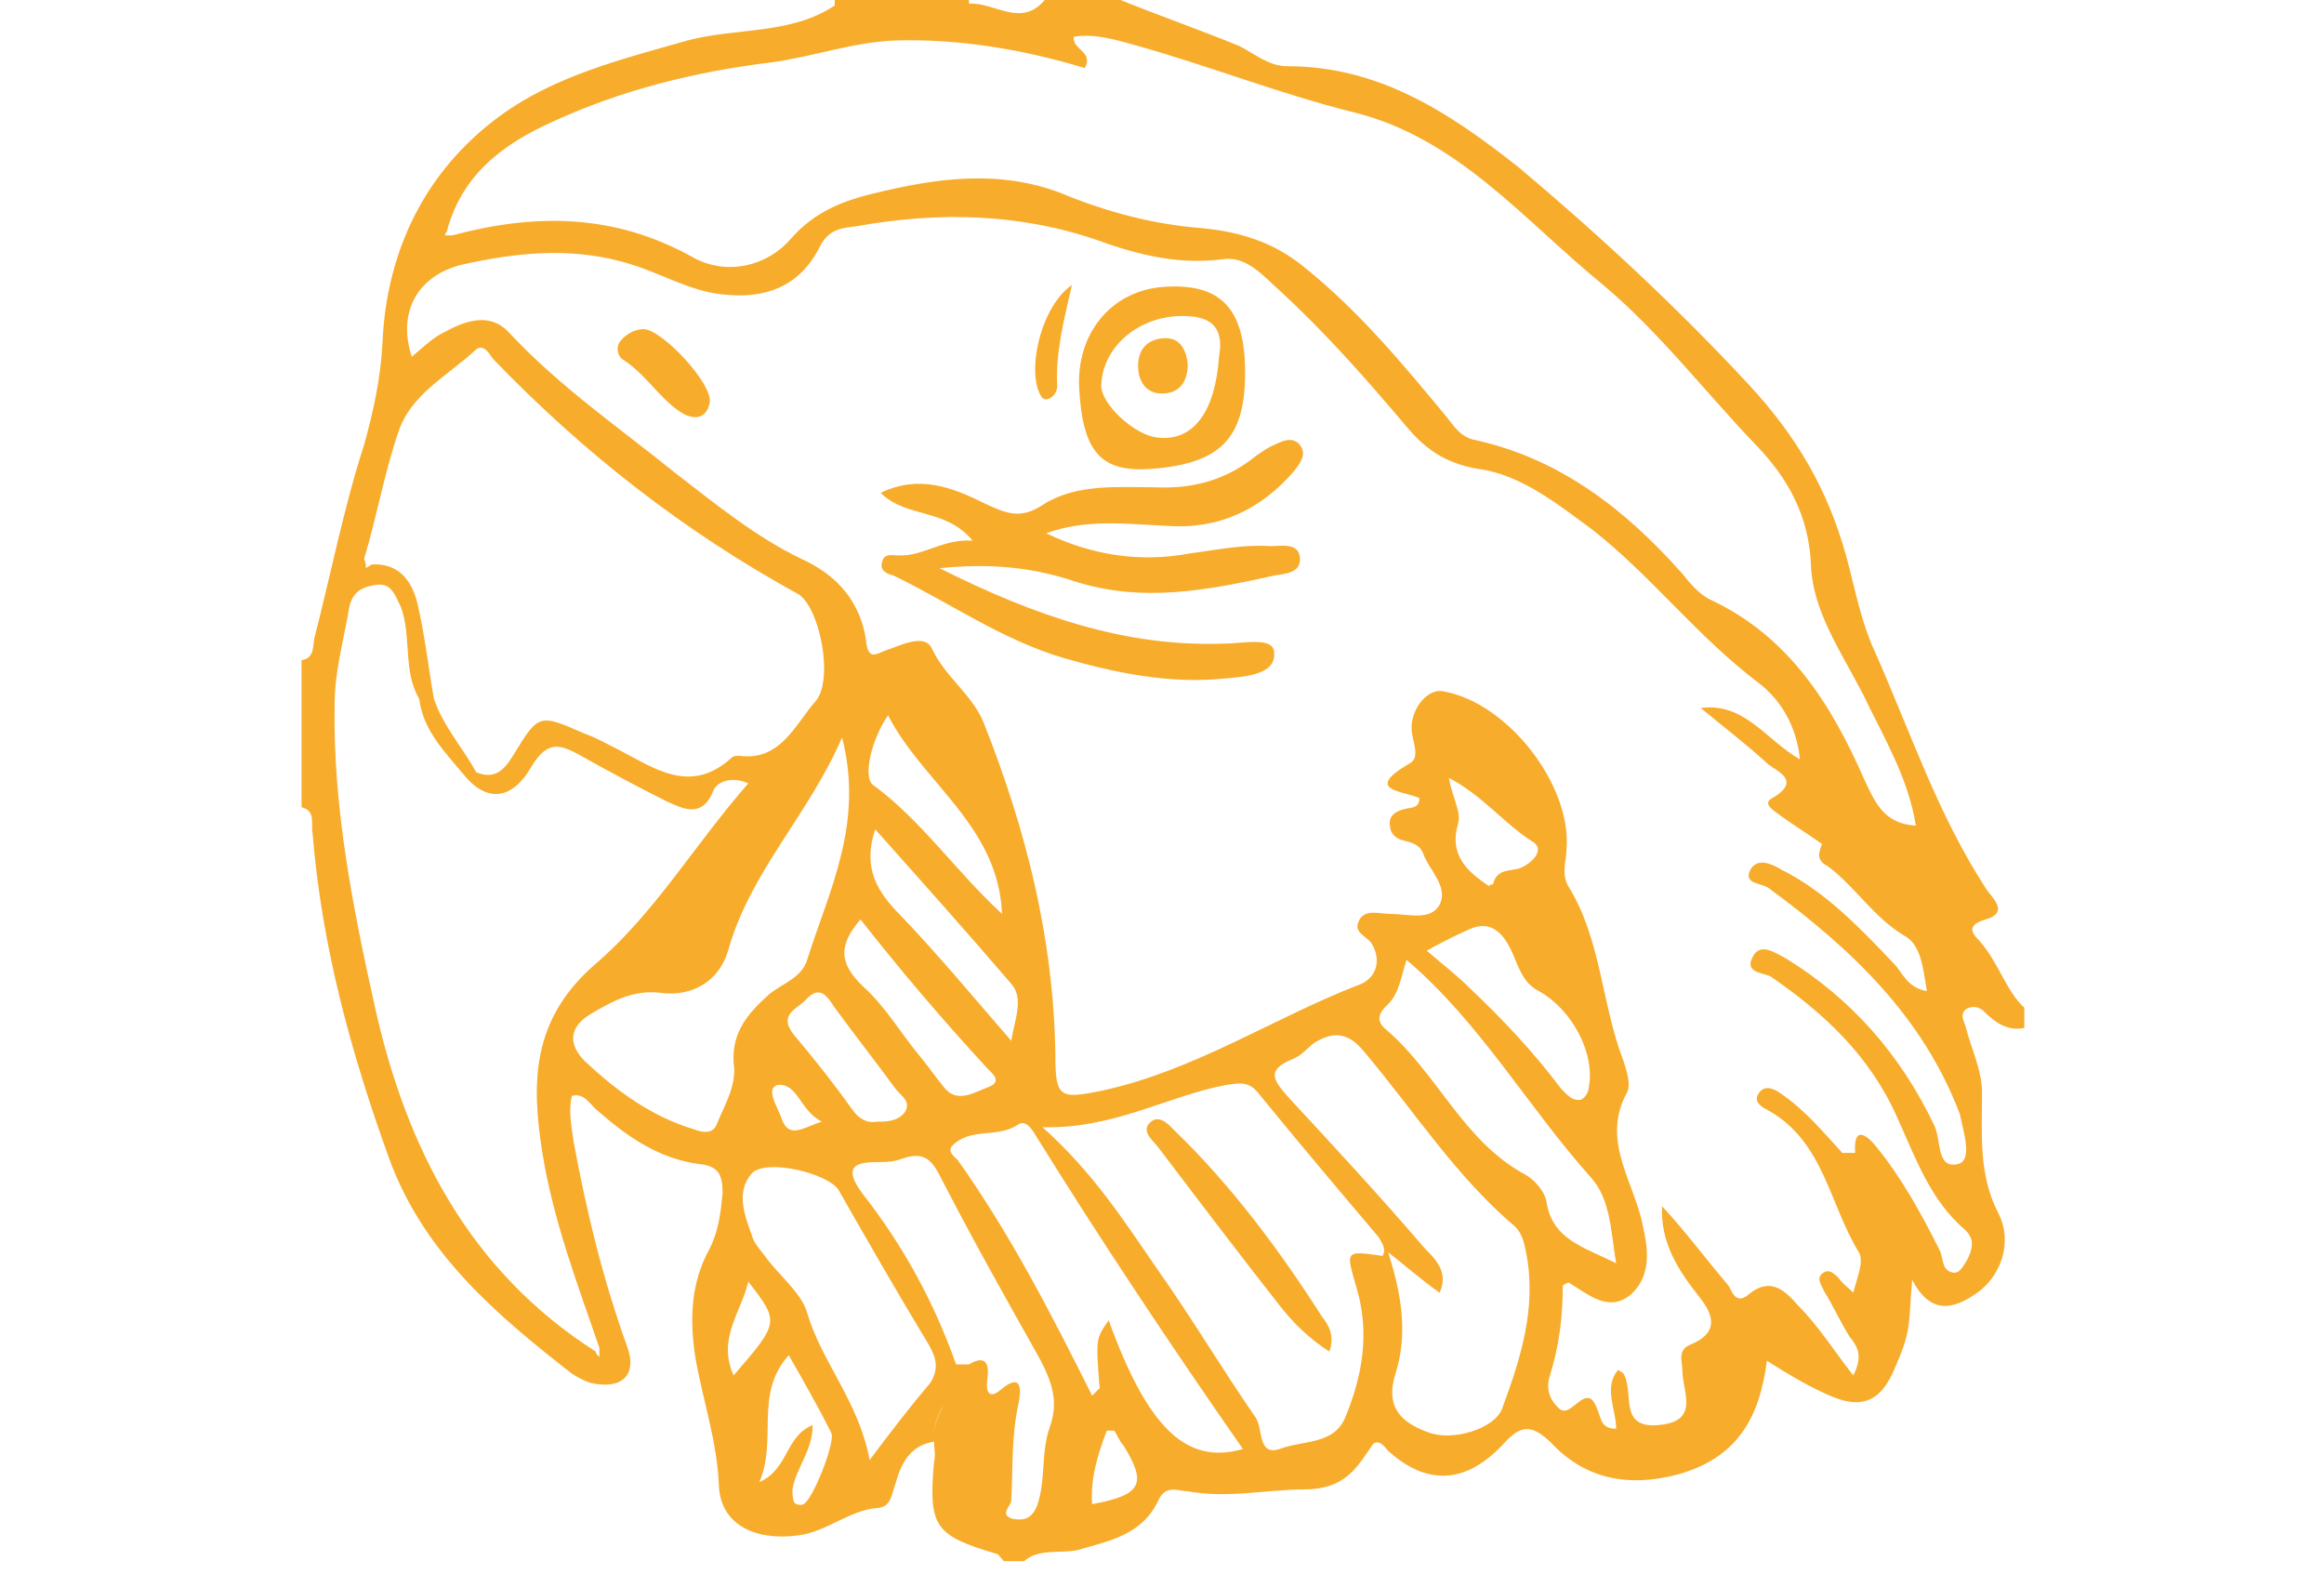 <svg version="1.1" id="Calque_1" xmlns="http://www.w3.org/2000/svg" x="0" y="0" viewBox="0 0 126.4 85.6" style="enable-background:new 0 0 126.4 85.6" xml:space="preserve"><style>.st0{fill:#f8ac2b}</style><path class="st0" d="M107.6 51.1c-.4-.4-.6-.8.4-1.1 1.4-.4.2-1.3 0-1.7-2.6-4-4.1-8.5-6-12.8-.8-1.7-1.1-3.5-1.6-5.3-1-3.6-2.7-6.5-5.3-9.3-3.9-4.2-8.1-8.1-12.5-11.8-3.8-3-7.6-5.5-12.6-5.5-1 0-1.8-.7-2.6-1.1-2.2-.9-4.5-1.7-6.7-2.6h-3.8c-1.3 1.7-2.8.2-4.2.3v-.3h-7.3v.4c-2.4 1.6-5.4 1.2-8 1.9-3.5 1-7.2 1.9-10.2 4.1-4.1 3-6.2 7.4-6.4 12.4-.1 1.9-.5 3.7-1 5.5-1.1 3.4-1.8 7-2.7 10.5-.1.5 0 1.1-.7 1.2v8c.8.2.5.9.6 1.4.5 6.2 2.1 12 4.2 17.8 1.9 5.1 5.8 8.4 9.9 11.6.3.2.7.4 1 .5 1.7.4 2.6-.4 2-2-1.3-3.6-2.2-7.3-2.9-11.1-.1-.8-.3-1.6-.1-2.5.7-.2 1 .5 1.4.8 1.6 1.4 3.3 2.6 5.5 2.9 1.1.1 1.3.6 1.3 1.6-.1 1-.2 2-.7 3-1 1.8-1.1 3.7-.8 5.8.4 2.4 1.2 4.6 1.3 7.1.1 2.2 2.1 3 4.3 2.7 1.6-.2 2.8-1.4 4.4-1.5.7-.1.7-.8.9-1.3.3-1.1.8-2.1 2.1-2.3 0 .4.1.7 0 1.1-.3 3.5 0 4 3.4 5 .1 0 .2.2.4.4h1.1c.8-.7 1.9-.4 2.9-.6 1.7-.5 3.5-.8 4.4-2.7.4-.9 1.1-.5 1.6-.5 2.2.4 4.3-.1 6.3-.1 2.3 0 2.9-1.2 3.8-2.5.4-.2.6.2.8.4 2.1 1.9 4.2 1.8 6.2-.3.9-1 1.5-1.3 2.7-.1 1.8 1.9 4.1 2.4 6.8 1.7 3.3-.9 4.5-3.1 4.9-6.2 1.1.7 2.1 1.3 3.2 1.8 1.9.9 3 .5 3.8-1.5.3-.7.6-1.4.7-2.2.1-.7.1-1.4.2-2.5 1 1.9 2.2 1.6 3.4.8 1.4-.9 2.1-2.8 1.3-4.4-1.1-2.1-.9-4.3-.9-6.6 0-1.2-.6-2.4-.9-3.6-.1-.3-.3-.6 0-.9.3-.2.7-.2 1 .1.6.6 1.3 1.1 2.2.9v-1.1c-1-.9-1.4-2.5-2.5-3.7zM24.3 12.6c.8-3.1 3.1-4.8 5.8-6 3.7-1.7 7.7-2.7 11.8-3.2 2.3-.3 4.4-1.1 6.8-1.2 3.5-.1 7 .5 10.3 1.5.5-.9-.7-1-.6-1.7 1.2-.2 2.4.2 3.5.5 3.9 1.1 7.7 2.6 11.7 3.6 5.7 1.4 9.3 5.9 13.6 9.4 3.1 2.6 5.6 5.9 8.4 8.8 1.6 1.7 2.8 3.7 2.9 6.5.1 2.4 1.6 4.6 2.8 6.9 1.1 2.3 2.5 4.6 2.9 7.2-1.7-.1-2.2-1.2-2.8-2.5-1.8-4.1-4.1-7.8-8.4-9.8-.6-.3-1.1-.9-1.5-1.4-3.1-3.5-6.7-6.3-11.4-7.3-.7-.2-1-.7-1.4-1.2-2.4-2.9-4.8-5.8-7.8-8.2-1.6-1.3-3.4-1.9-5.6-2.1-2.6-.2-5.2-.9-7.6-1.9-3.4-1.3-6.8-.8-10.1 0-1.7.4-3.3 1-4.6 2.5-1.3 1.5-3.5 2-5.3 1-4.3-2.4-8.6-2.4-13.1-1.2h-.4s0-.1.1-.2zm76.3 34.3c0-.1.1-.1.1-.1s-.1 0-.1.1zM21.7 23.4c.7-2 2.7-3 4.2-4.4.4-.3.7.2.9.5 4.9 5.1 10.4 9.4 16.6 12.8 1.2.7 2 4.8.9 5.9-1.1 1.3-1.9 3.2-4.1 2.9-.1 0-.3 0-.4.1-2.3 2.1-4.3.5-6.3-.5-.6-.3-1.1-.6-1.7-.8-2.5-1.1-2.5-1.1-3.9 1.2-.5.8-1 1.3-2 .9h-.2.2c-.7-1.3-1.8-2.5-2.3-4-.3-1.7-.5-3.5-.9-5.2-.3-1.2-1-2.2-2.5-2.1-.1.1-.2.1-.3.2 0-.2 0-.3-.1-.5.7-2.3 1.1-4.7 1.9-7zm7.8 39.3c.6 3.7 1.9 7.1 3.1 10.6v.5c-.1-.1-.2-.2-.2-.3-6.9-4.4-10.3-11.1-12-18.7-1.2-5.4-2.3-10.9-2.2-16.5 0-1.8.5-3.5.8-5.3.2-.9.8-1.1 1.5-1.2.8-.1 1 .6 1.3 1.2.6 1.6.1 3.5 1 5 .2 1.7 1.4 2.9 2.4 4.1 1.2 1.5 2.6 1.5 3.7-.4.9-1.5 1.6-1.2 2.7-.6 1.6.9 3.1 1.7 4.7 2.5.9.4 1.9.9 2.5-.6.2-.5 1-.8 1.9-.4-2.9 3.3-5.1 7.1-8.4 9.9-3.4 3-3.4 6.4-2.8 10.2zm9.5-1.6c-.2.6-.8.5-1.3.3-2.3-.7-4.2-2.1-5.9-3.7-.8-.8-1-1.8.4-2.6 1.2-.7 2.3-1.3 3.8-1.1 1.6.2 3.1-.6 3.6-2.3 1.2-4.3 4.4-7.4 6.2-11.6 1.2 4.7-.7 8.3-1.9 12.1-.3 1-1.4 1.3-2.1 1.9-1.1 1-2 2-1.9 3.7.2 1.2-.5 2.3-.9 3.3zm8.5-18.4c-.6-.4-.1-2.5.8-3.8 1.9 3.7 6 6 6.2 10.8-2.5-2.3-4.4-5.1-7-7zM55 53.5c.7.8.2 1.9 0 3.1-2-2.3-3.9-4.6-6-6.8-1.3-1.3-2.1-2.6-1.4-4.7 2.5 2.8 5 5.6 7.4 8.4zm-1.3 4.6c.3.3.8.7.1 1-.8.3-1.7.9-2.4.1-.5-.6-.9-1.2-1.4-1.8-1-1.2-1.8-2.6-3-3.7-1.4-1.3-1.4-2.3-.2-3.7 2.2 2.8 4.5 5.5 6.9 8.1zm-10.5-1.8c-.9-1.1.1-1.4.6-1.9.8-.9 1.2-.2 1.6.4 1.1 1.5 2.2 2.9 3.3 4.4.3.4.9.7.5 1.3-.4.5-1 .5-1.5.5-.6.1-1-.2-1.3-.6-1-1.4-2.1-2.8-3.2-4.1zm1.5 4.7c-1 .3-1.8 1-2.2-.2-.2-.6-.9-1.6-.2-1.8 1.1-.1 1.2 1.4 2.4 2zm-4 8.7c1.7 2.2 1.7 2.2-.8 5.1-.9-2 .4-3.4.8-5.1zm3 12.1c-.1.1-.5 0-.5-.1-.1-.2-.1-.5-.1-.7.2-1.2 1.1-2.1 1.1-3.5-1.5.6-1.3 2.4-2.9 3.1 1-2.3-.3-4.8 1.6-6.9.8 1.4 1.6 2.8 2.3 4.2.3.4-1 3.7-1.5 3.9zm3.6-2.4c-.6-3.2-2.6-5.3-3.4-8-.3-1.1-1.6-2.1-2.3-3.1-.3-.4-.6-.7-.7-1.1-.4-1.1-.9-2.4 0-3.4.8-.8 4.1 0 4.7.9 1.6 2.8 3.2 5.6 4.9 8.4.4.7.6 1.3.1 2.1-1.1 1.3-2.1 2.6-3.3 4.2zm4-3c-.3.7-.6 1.3-.6 2.1 0-.8.3-1.5.6-2.1zm5.8 1.2c-.5 1.4-.2 2.9-.7 4.3-.3.7-.7.8-1.3.7-.8-.2-.1-.7-.1-1 .1-1.8 0-3.5.4-5.3.1-.5.3-1.8-1-.7-.6.5-.8.1-.7-.6.1-.7 0-1.4-1-.8H52c-1.2-3.4-2.9-6.5-5.1-9.3-.8-1.1-.8-1.7.7-1.7.5 0 1 0 1.5-.2 1.2-.4 1.6.1 2.1 1.1 1.7 3.3 3.5 6.5 5.3 9.7.7 1.3 1.1 2.4.6 3.8zm3.2-5.8c-.7 1-.7 1-.5 3.6.3.8.5 1.6.8 2.4.2.3.3.6.5.8 1.3 2.1 1 2.7-1.7 3.2-.1-1.4.3-2.7.8-4h.5c-.3-.8-.5-1.6-.8-2.4l-.5.5c-2.2-4.4-4.4-8.7-7.3-12.8-.2-.2-.6-.5-.3-.8 1-1 2.4-.4 3.5-1.1.4-.3.7 0 1 .5 3.6 5.8 7.4 11.5 11.3 17.1-3.1.9-5.2-1.2-7.3-7zm14.9-3.5c-2.1-.3-2-.3-1.4 1.8.7 2.4.3 4.7-.6 6.9-.6 1.6-2.3 1.3-3.6 1.8-1.2.4-.9-1.1-1.3-1.7-1.8-2.6-3.4-5.3-5.3-8-1.8-2.6-3.5-5.3-6.3-7.8 3.9.1 6.8-1.7 10-2.3.7-.1 1.2-.2 1.7.4 2.2 2.7 4.4 5.3 6.6 7.9.2.4.4.6.2 1zm6.5 8.3c-.4 1.1-2.7 1.8-4 1.3-1.4-.5-2.4-1.3-1.8-3.2.7-2.2.3-4.4-.4-6.6.9.7 1.8 1.5 2.8 2.2.5-1.1-.2-1.8-.8-2.4-2.4-2.8-4.9-5.5-7.4-8.2-.8-.9-1.3-1.5.2-2.1.5-.2.8-.6 1.2-.9 1-.6 1.8-.6 2.7.5 2.7 3.2 5 6.8 8.2 9.5.4.4.5.9.6 1.4.6 3-.3 5.8-1.3 8.5zM83 63.9c-3.4-1.8-4.8-5.5-7.6-7.9-.5-.4-.5-.8 0-1.3.7-.6.8-1.6 1.1-2.5 4 3.4 6.6 8 10 11.8 1.1 1.2 1.1 2.9 1.4 4.7-1.8-.9-3.5-1.3-3.8-3.4-.1-.5-.6-1.1-1.1-1.4zm-1.8-22.4c.1-.1.1-.2.1-.3 0 .1 0 .2-.1.3zm2.2 4.3c.6.4 0 1.1-.7 1.4-.5.2-1.3 0-1.5.9-.1 0-.2 0-.2.1-1.2-.8-2.2-1.7-1.7-3.4.2-.6-.3-1.4-.5-2.5 1.9 1 3 2.5 4.6 3.5zM80 50.5c1.5-.6 2.1.9 2.5 1.9.3.7.6 1.2 1.2 1.5 1.8 1 3.1 3.4 2.7 5.3 0 .2-.2.5-.4.6-.5.1-.8-.3-1.1-.6-1.5-2-3.2-3.8-5-5.5-.7-.7-1.5-1.3-2.3-2 .9-.5 1.7-.9 2.4-1.2zm20.9 12.3.1.1-.1-.1zm1.3 2.8c-.1-.1-.2-.3-.2-.4 0 .1.1.3.2.4.3.5.3 1.1.9 1.5-.5-.4-.6-1-.9-1.5zm4.3-2.3c-1.2.3-.9-1.3-1.3-2.1-1.8-3.8-4.5-6.9-8.1-9.1-.6-.3-1.4-.9-1.8 0-.4.8.6.8 1 1 2.9 2 5.4 4.3 6.9 7.7 1 2.2 1.8 4.5 3.7 6.1.5.5.4 1 .1 1.6-.2.3-.4.8-.8.7-.6-.1-.5-.8-.7-1.2-1-2-2.1-4-3.5-5.7-.5-.6-1.2-1.1-1.1.4h-.7c-1-1.1-2-2.3-3.3-3.2-.4-.3-.9-.5-1.2-.1-.4.5.1.8.5 1 3 1.7 3.3 5.1 4.9 7.7.3.5-.1 1.4-.3 2.2-.3-.3-.6-.5-.8-.8-.2-.2-.5-.5-.8-.3-.5.3-.1.7 0 1 .5.8.9 1.7 1.4 2.5.5.6.7 1.1.2 2.1-1.1-1.4-1.9-2.7-3-3.8-.7-.8-1.5-1.6-2.7-.6-.7.6-.9-.2-1.1-.5-1.2-1.4-2.3-2.9-3.6-4.3-.1 2 .9 3.5 2 4.9.9 1.1 1 2-.4 2.6-.8.3-.5.9-.5 1.4 0 1.2 1 2.8-1.3 3-2.2.2-1.3-1.8-1.9-2.8 0 0-.1-.1-.3-.2-.8 1-.1 2.1-.1 3.2-.8 0-.8-.5-1-1-.2-.5-.4-1-1.1-.4-.3.2-.7.7-1.1.2-.5-.5-.6-1.1-.4-1.7.5-1.6.7-3.2.7-4.9.2-.1.3-.2.4-.1 1 .6 2.1 1.6 3.3.6 1-.9 1-2.2.7-3.5-.4-2.5-2.4-4.8-.9-7.5.2-.4 0-1.1-.2-1.7-1.2-3.1-1.2-6.6-3-9.5-.4-.7-.1-1.4-.1-2 .3-3.5-3.2-8-6.7-8.6-.9-.2-1.9 1.1-1.7 2.3.1.6.4 1.3-.1 1.6-2.6 1.5-.4 1.5.5 1.9 0 .6-.5.5-.8.6-.5.1-.9.4-.8.9 0 .4.3.7.7.8.4.1.9.2 1.1.7.3.9 1.4 1.8.9 2.8-.5.9-1.7.5-2.7.5-.6 0-1.4-.3-1.7.4-.3.6.4.8.7 1.2.6 1 .2 2-.8 2.3-4.6 1.8-8.8 4.6-13.8 5.7-2.4.5-2.6.4-2.6-2-.1-6.3-1.6-12.2-3.9-18-.6-1.5-2.1-2.5-2.8-4-.4-.9-1.7-.2-2.6.1-.5.2-.9.5-1-.6-.3-2-1.5-3.5-3.5-4.4-2.5-1.2-4.7-3-6.9-4.7-3.1-2.5-6.3-4.7-9-7.6-1.1-1.2-2.5-.6-3.6 0-.6.3-1.1.8-1.7 1.3-.8-2.4.3-4.4 2.7-5 3.1-.7 6.2-1 9.3 0 1.6.5 3.1 1.4 4.8 1.6 2.4.3 4.3-.4 5.4-2.6.5-1 1.3-1 2-1.1 4.5-.8 8.9-.7 13.2.8 2.2.8 4.4 1.3 6.7 1 1.3-.2 2.2.9 3.1 1.7 2.5 2.3 4.7 4.8 6.9 7.4 1 1.2 2.1 2 3.9 2.3 2.3.3 4.3 1.9 6.2 3.3 3.2 2.5 5.7 5.8 9 8.3 1.2.9 2.1 2.3 2.3 4.2-1.9-1.1-3-3.1-5.4-2.8 1.2 1 2.4 1.9 3.6 3 .4.4 2 .9.3 1.9-.6.3.1.7.5 1 .7.5 1.5 1 2.2 1.5.5.1.7.2.7.4 0-.2-.2-.3-.7-.4-.2.5-.3.9.3 1.2 1.5 1.1 2.5 2.8 4.2 3.8.9.5 1 1.8 1.2 3-1.1-.2-1.3-1-1.8-1.5-1.8-1.9-3.7-3.9-6.1-5.1-.5-.3-1.3-.7-1.7 0-.4.8.6.7 1 1 4.5 3.3 8.4 7 10.4 12.3.2 1 .7 2.5-.1 2.7z"/><path class="st0" d="M63.5 28.6c2.8.2 5.1-.9 6.9-3 .3-.4.7-.9.3-1.4-.4-.5-1-.2-1.4 0-.3.1-.7.4-1 .6-1.6 1.3-3.4 1.8-5.5 1.7-2 0-4.2-.2-6 .9-1.3.9-2.1.5-3.2 0-1.8-.9-3.6-1.6-5.7-.6 1.4 1.4 3.5.8 5 2.6-1.7-.1-2.7.9-4.1.8-.3 0-.7-.1-.8.3-.2.5.2.7.6.8 3.1 1.5 5.9 3.5 9.3 4.5 2.8.8 5.7 1.4 8.7 1.1 1.1-.1 2.8-.2 2.7-1.4 0-.9-1.7-.5-2.7-.5-5.4.2-10.3-1.5-15.5-4.1 2.9-.3 5.2 0 7.3.7 3.7 1.2 7.3.5 10.9-.3.5-.1 1.5-.1 1.4-1-.1-.8-1-.6-1.6-.6-1.5-.1-2.9.2-4.4.4-2.7.5-5.3.1-7.8-1.1 2.2-.8 4.4-.5 6.6-.4z"/><path class="st0" d="M62.6 25.5c4-.3 5.3-1.8 5.1-6-.2-2.9-1.5-4.1-4.4-3.9-2.9.2-4.8 2.6-4.6 5.6.2 3.4 1.2 4.5 3.9 4.3zm2.1-8.3c1.6.1 1.8 1.1 1.6 2.2-.2 3-1.4 4.6-3.3 4.4-1.3-.1-3.2-1.9-3.1-2.9.1-2.2 2.3-3.9 4.8-3.7zM35 17.9c-.5 0-1 .3-1.3.7-.2.3-.1.7.1.9 1.3.8 2 2.1 3.2 2.9.6.4 1.4.5 1.6-.5.2-1-2.6-4-3.6-4zM57 21.7c.3-.1.5-.4.5-.7-.1-1.9.4-3.7.8-5.5-1.6 1.1-2.4 4.3-1.8 5.8.1.2.2.5.5.4zM63.9 61.5c-.3-.3-.8-.9-1.3-.5-.6.5.1 1 .4 1.4 2.2 2.9 4.4 5.8 6.6 8.6.7.9 1.6 1.8 2.7 2.5.3-.8 0-1.4-.4-1.9-2.3-3.6-4.9-7.1-8-10.1z"/><path class="st0" d="M63.2 21.4c1 0 1.4-.7 1.4-1.6-.1-.9-.5-1.5-1.4-1.4-.9.1-1.3.7-1.3 1.5s.4 1.5 1.3 1.5z"/></svg>